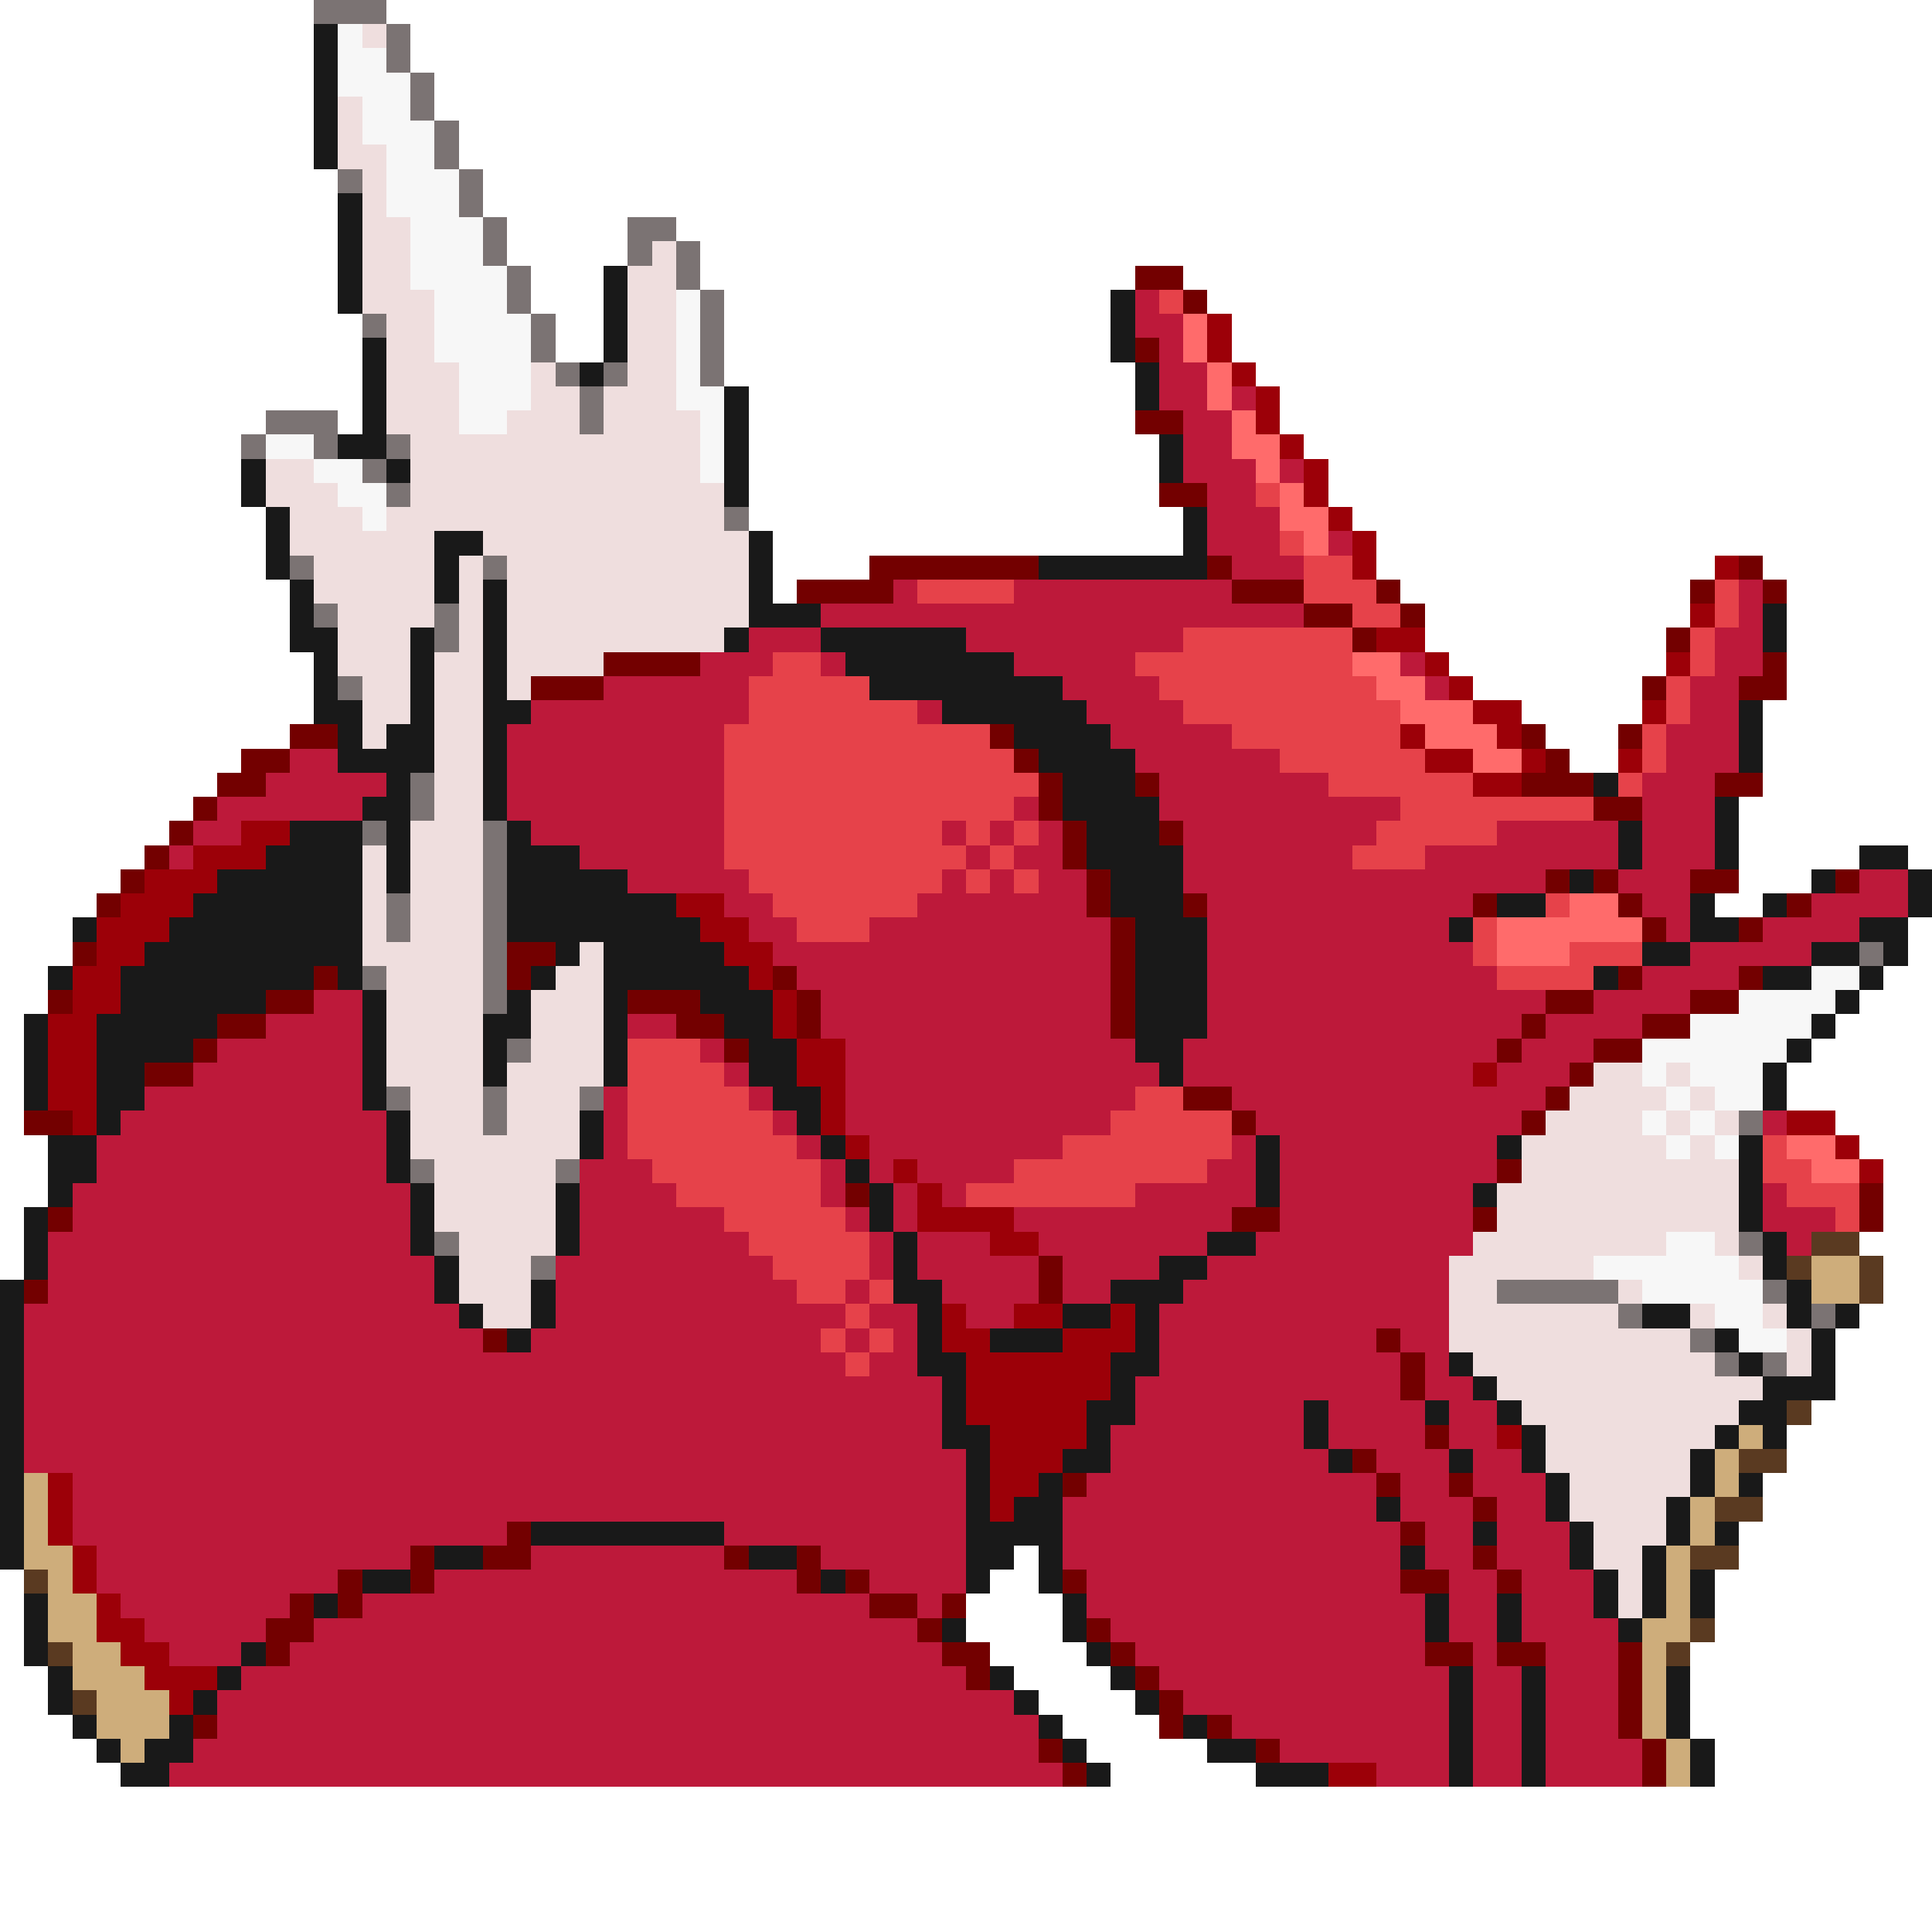 <svg xmlns="http://www.w3.org/2000/svg" viewBox="0 -0.5 80 80" shape-rendering="crispEdges">
<path stroke="#7b7373" d="M13 0h3M16 1h1M16 2h1M17 3h1M17 4h1M18 5h1M18 6h1M14 7h1M19 7h1M19 8h1M20 9h1M26 9h2M20 10h1M26 10h1M28 10h1M21 11h1M28 11h1M21 12h1M29 12h1M15 13h1M22 13h1M29 13h1M22 14h1M29 14h1M23 15h1M25 15h1M29 15h1M24 16h1M11 17h3M24 17h1M10 18h1M13 18h1M16 18h1M15 19h1M16 20h1M30 21h1M12 23h1M20 23h1M13 25h1M18 25h1M18 26h1M14 28h1M17 32h1M17 33h1M15 34h1M20 34h1M20 35h1M20 36h1M16 37h1M20 37h1M16 38h1M20 38h1M20 39h1M77 39h1M15 40h1M20 40h1M20 41h1M21 43h1M16 45h1M20 45h1M24 45h1M20 46h1M72 46h1M17 48h1M23 48h1M18 51h1M72 51h1M22 52h1M62 53h5M73 53h1M67 54h1M75 54h1M70 55h1M71 56h1M73 56h1" />
<path stroke="#191919" d="M13 1h1M13 2h1M13 3h1M13 4h1M13 5h1M13 6h1M14 8h1M14 9h1M14 10h1M14 11h1M25 11h1M14 12h1M25 12h1M46 12h1M25 13h1M46 13h1M15 14h1M25 14h1M46 14h1M15 15h1M24 15h1M47 15h1M15 16h1M30 16h1M47 16h1M15 17h1M30 17h1M14 18h2M30 18h1M48 18h1M10 19h1M16 19h1M30 19h1M48 19h1M10 20h1M30 20h1M11 21h1M49 21h1M11 22h1M18 22h2M31 22h1M49 22h1M11 23h1M18 23h1M31 23h1M43 23h7M12 24h1M18 24h1M20 24h1M31 24h1M12 25h1M20 25h1M31 25h3M73 25h1M12 26h2M17 26h1M20 26h1M30 26h1M34 26h6M73 26h1M13 27h1M17 27h1M20 27h1M35 27h7M13 28h1M17 28h1M20 28h1M36 28h8M13 29h2M17 29h1M20 29h2M39 29h6M72 29h1M14 30h1M16 30h2M20 30h1M42 30h4M72 30h1M14 31h4M20 31h1M43 31h4M72 31h1M16 32h1M20 32h1M44 32h3M66 32h1M15 33h2M20 33h1M44 33h4M71 33h1M12 34h3M16 34h1M21 34h1M45 34h3M67 34h1M71 34h1M11 35h4M16 35h1M21 35h3M45 35h4M67 35h1M71 35h1M77 35h2M9 36h6M16 36h1M21 36h5M46 36h3M65 36h1M75 36h1M79 36h1M8 37h7M21 37h7M46 37h3M62 37h2M70 37h1M73 37h1M79 37h1M3 38h1M7 38h8M21 38h8M47 38h3M60 38h1M70 38h2M77 38h2M6 39h9M23 39h1M25 39h5M47 39h3M68 39h2M75 39h2M78 39h1M2 40h1M5 40h8M14 40h1M22 40h1M25 40h6M47 40h3M66 40h1M73 40h2M77 40h1M5 41h6M15 41h1M21 41h1M25 41h1M29 41h3M47 41h3M76 41h1M1 42h1M4 42h5M15 42h1M20 42h2M25 42h1M30 42h2M47 42h3M75 42h1M1 43h1M4 43h4M15 43h1M20 43h1M25 43h1M31 43h2M47 43h2M74 43h1M1 44h1M4 44h2M15 44h1M20 44h1M25 44h1M31 44h2M48 44h1M73 44h1M1 45h1M4 45h2M15 45h1M32 45h2M73 45h1M4 46h1M16 46h1M24 46h1M33 46h1M2 47h2M16 47h1M24 47h1M34 47h1M52 47h1M62 47h1M72 47h1M2 48h2M16 48h1M35 48h1M52 48h1M72 48h1M2 49h1M17 49h1M23 49h1M36 49h1M52 49h1M61 49h1M72 49h1M1 50h1M17 50h1M23 50h1M36 50h1M72 50h1M1 51h1M17 51h1M23 51h1M37 51h1M50 51h2M73 51h1M1 52h1M18 52h1M37 52h1M48 52h2M73 52h1M0 53h1M18 53h1M22 53h1M37 53h2M46 53h3M74 53h1M0 54h1M19 54h1M22 54h1M38 54h1M44 54h2M47 54h1M68 54h2M74 54h1M76 54h1M0 55h1M21 55h1M38 55h1M41 55h3M47 55h1M71 55h1M75 55h1M0 56h1M38 56h2M46 56h2M60 56h1M72 56h1M75 56h1M0 57h1M39 57h1M46 57h1M61 57h1M73 57h3M0 58h1M39 58h1M45 58h2M54 58h1M59 58h1M62 58h1M72 58h2M0 59h1M39 59h2M45 59h1M54 59h1M63 59h1M71 59h1M73 59h1M0 60h1M40 60h1M44 60h2M55 60h1M60 60h1M63 60h1M70 60h1M0 61h1M40 61h1M43 61h1M64 61h1M70 61h1M72 61h1M0 62h1M40 62h1M42 62h2M57 62h1M64 62h1M69 62h1M0 63h1M22 63h8M40 63h4M61 63h1M65 63h1M69 63h1M71 63h1M0 64h1M18 64h2M31 64h2M40 64h2M43 64h1M58 64h1M65 64h1M68 64h1M15 65h2M34 65h1M40 65h1M43 65h1M66 65h1M68 65h1M70 65h1M1 66h1M13 66h1M44 66h1M59 66h1M62 66h1M66 66h1M68 66h1M70 66h1M1 67h1M39 67h1M44 67h1M59 67h1M62 67h1M67 67h1M1 68h1M10 68h1M45 68h1M2 69h1M9 69h1M41 69h1M46 69h1M60 69h1M63 69h1M69 69h1M2 70h1M8 70h1M42 70h1M47 70h1M60 70h1M63 70h1M69 70h1M3 71h1M7 71h1M43 71h1M49 71h1M60 71h1M63 71h1M69 71h1M4 72h1M6 72h2M44 72h1M50 72h2M60 72h1M63 72h1M70 72h1M5 73h2M45 73h1M52 73h3M60 73h1M63 73h1M70 73h1" />
<path stroke="#f7f7f7" d="M14 1h1M14 2h2M14 3h3M15 4h2M15 5h3M16 6h2M16 7h3M16 8h3M17 9h3M17 10h3M17 11h4M18 12h3M28 12h1M18 13h4M28 13h1M18 14h4M28 14h1M19 15h3M28 15h1M19 16h3M28 16h2M19 17h2M29 17h1M11 18h2M29 18h1M13 19h2M29 19h1M14 20h2M15 21h1M75 40h2M72 41h4M70 42h5M68 43h6M68 44h1M70 44h3M69 45h1M71 45h2M68 46h1M70 46h1M69 47h1M71 47h1M69 51h2M66 52h6M68 53h5M71 54h2M72 55h2" />
<path stroke="#efdede" d="M15 1h1M14 4h1M14 5h1M14 6h2M15 7h1M15 8h1M15 9h2M15 10h2M27 10h1M15 11h2M26 11h2M15 12h3M26 12h2M16 13h2M26 13h2M16 14h2M26 14h2M16 15h3M22 15h1M26 15h2M16 16h3M22 16h2M25 16h3M16 17h3M21 17h3M25 17h4M17 18h12M11 19h2M17 19h12M11 20h3M17 20h13M12 21h3M16 21h14M12 22h6M20 22h11M13 23h5M19 23h1M21 23h10M13 24h5M19 24h1M21 24h10M14 25h4M19 25h1M21 25h10M14 26h3M19 26h1M21 26h9M14 27h3M18 27h2M21 27h4M15 28h2M18 28h2M21 28h1M15 29h2M18 29h2M15 30h1M18 30h2M18 31h2M18 32h2M18 33h2M17 34h3M15 35h1M17 35h3M15 36h1M17 36h3M15 37h1M17 37h3M15 38h1M17 38h3M15 39h5M24 39h1M16 40h4M23 40h2M16 41h4M22 41h3M16 42h4M22 42h3M16 43h4M22 43h3M16 44h4M21 44h4M66 44h2M69 44h1M17 45h3M21 45h3M65 45h4M70 45h1M17 46h3M21 46h3M64 46h4M69 46h1M71 46h1M17 47h7M63 47h6M70 47h1M18 48h5M63 48h9M18 49h5M62 49h10M18 50h5M62 50h10M19 51h4M61 51h8M71 51h1M19 52h3M60 52h6M72 52h1M19 53h3M60 53h2M67 53h1M20 54h2M60 54h7M70 54h1M73 54h1M60 55h10M74 55h1M61 56h10M74 56h1M62 57h11M63 58h9M64 59h7M64 60h6M65 61h5M65 62h4M66 63h3M66 64h2M67 65h1M67 66h1" />
<path stroke="#730000" d="M47 11h2M49 12h1M47 14h1M47 17h2M48 20h2M36 23h7M50 23h1M72 23h1M33 24h4M51 24h3M57 24h1M70 24h1M73 24h1M54 25h2M58 25h1M56 26h1M69 26h1M25 27h4M73 27h1M22 28h3M68 28h1M72 28h2M12 30h2M41 30h1M63 30h1M67 30h1M10 31h2M42 31h1M64 31h1M9 32h2M43 32h1M47 32h1M63 32h3M71 32h2M8 33h1M43 33h1M66 33h2M7 34h1M44 34h1M48 34h1M6 35h1M44 35h1M5 36h1M45 36h1M64 36h1M66 36h1M70 36h2M76 36h1M4 37h1M45 37h1M49 37h1M61 37h1M67 37h1M74 37h1M46 38h1M68 38h1M72 38h1M3 39h1M21 39h2M46 39h1M13 40h1M21 40h1M32 40h1M46 40h1M67 40h1M72 40h1M2 41h1M11 41h2M26 41h3M33 41h1M46 41h1M64 41h2M70 41h2M9 42h2M28 42h2M33 42h1M46 42h1M63 42h1M68 42h2M8 43h1M30 43h1M62 43h1M66 43h2M6 44h2M65 44h1M49 45h2M64 45h1M1 46h2M51 46h1M63 46h1M62 48h1M35 49h1M77 49h1M2 50h1M51 50h2M61 50h1M77 50h1M43 52h1M1 53h1M43 53h1M20 55h1M57 55h1M58 56h1M58 57h1M59 59h1M56 60h1M44 61h1M57 61h1M60 61h1M61 62h1M21 63h1M58 63h1M17 64h1M20 64h2M30 64h1M33 64h1M61 64h1M14 65h1M17 65h1M33 65h1M35 65h1M44 65h1M58 65h2M62 65h1M12 66h1M14 66h1M36 66h2M39 66h1M11 67h2M38 67h1M45 67h1M11 68h1M39 68h2M46 68h1M59 68h2M62 68h2M67 68h1M40 69h1M47 69h1M67 69h1M48 70h1M67 70h1M8 71h1M48 71h1M50 71h1M67 71h1M43 72h1M52 72h1M68 72h1M44 73h1M68 73h1" />
<path stroke="#bd193a" d="M47 12h1M47 13h2M48 14h1M48 15h2M48 16h2M51 16h1M49 17h2M49 18h2M49 19h3M53 19h1M50 20h2M50 21h3M50 22h3M55 22h1M51 23h3M37 24h1M42 24h9M72 24h1M34 25h20M72 25h1M31 26h3M40 26h9M71 26h2M29 27h3M34 27h1M42 27h5M58 27h1M71 27h2M25 28h6M44 28h4M59 28h1M70 28h2M22 29h9M38 29h1M45 29h4M70 29h2M21 30h9M46 30h5M69 30h3M12 31h2M21 31h9M47 31h6M69 31h3M11 32h5M21 32h9M48 32h7M68 32h3M9 33h6M21 33h9M42 33h1M48 33h10M68 33h3M8 34h2M22 34h8M39 34h1M41 34h1M43 34h1M49 34h8M62 34h5M68 34h3M7 35h1M24 35h6M40 35h1M42 35h2M49 35h7M59 35h8M68 35h3M26 36h5M39 36h1M41 36h1M43 36h2M49 36h15M67 36h3M77 36h2M30 37h2M38 37h7M50 37h11M68 37h2M75 37h4M31 38h2M36 38h10M50 38h10M69 38h1M73 38h4M32 39h14M50 39h11M70 39h5M33 40h13M50 40h12M68 40h4M13 41h2M34 41h12M50 41h14M66 41h4M11 42h4M26 42h2M34 42h12M50 42h13M64 42h4M9 43h6M29 43h1M35 43h12M49 43h13M63 43h3M8 44h7M30 44h1M35 44h13M49 44h12M62 44h3M6 45h9M25 45h1M31 45h1M35 45h12M51 45h13M5 46h11M25 46h1M32 46h1M35 46h11M52 46h11M73 46h1M4 47h12M25 47h1M33 47h1M36 47h8M51 47h1M53 47h9M4 48h12M24 48h3M34 48h1M36 48h1M38 48h4M50 48h2M53 48h9M3 49h14M24 49h4M34 49h1M37 49h1M39 49h1M47 49h5M53 49h8M73 49h1M3 50h14M24 50h6M35 50h1M37 50h1M42 50h9M53 50h8M73 50h3M2 51h15M24 51h7M36 51h1M38 51h3M43 51h7M52 51h9M74 51h1M2 52h16M23 52h9M36 52h1M38 52h5M44 52h4M50 52h10M2 53h16M23 53h10M35 53h1M39 53h4M44 53h2M49 53h11M1 54h18M23 54h12M36 54h2M40 54h2M48 54h12M1 55h19M22 55h12M35 55h1M37 55h1M48 55h9M58 55h2M1 56h34M36 56h2M48 56h10M59 56h1M1 57h38M47 57h11M59 57h2M1 58h38M47 58h7M55 58h4M60 58h2M1 59h38M46 59h8M55 59h4M60 59h2M1 60h39M46 60h9M57 60h3M61 60h2M3 61h37M45 61h12M58 61h2M61 61h3M3 62h37M44 62h13M58 62h3M62 62h2M3 63h18M30 63h10M44 63h14M59 63h2M62 63h3M4 64h13M22 64h8M34 64h6M44 64h14M59 64h2M62 64h3M4 65h10M18 65h15M36 65h4M45 65h13M60 65h2M63 65h3M5 66h7M15 66h21M38 66h1M45 66h14M60 66h2M63 66h3M6 67h5M13 67h25M46 67h13M60 67h2M63 67h4M7 68h3M12 68h27M47 68h12M61 68h1M64 68h3M10 69h30M48 69h12M61 69h2M64 69h3M9 70h33M49 70h11M61 70h2M64 70h3M9 71h34M51 71h9M61 71h2M64 71h3M8 72h35M53 72h7M61 72h2M64 72h4M7 73h37M57 73h3M61 73h2M64 73h4" />
<path stroke="#e6424a" d="M48 12h1M52 20h1M53 22h1M54 23h2M38 24h4M54 24h3M71 24h1M56 25h2M71 25h1M49 26h7M70 26h1M32 27h2M47 27h9M70 27h1M31 28h5M48 28h9M69 28h1M31 29h7M49 29h9M69 29h1M30 30h11M51 30h7M68 30h1M30 31h12M53 31h6M68 31h1M30 32h13M55 32h6M67 32h1M30 33h12M58 33h8M30 34h9M40 34h1M42 34h1M57 34h5M30 35h10M41 35h1M56 35h3M31 36h8M40 36h1M42 36h1M32 37h6M64 37h1M33 38h3M61 38h1M61 39h1M65 39h3M62 40h4M26 43h3M26 44h4M26 45h5M47 45h2M26 46h6M46 46h5M26 47h7M44 47h7M73 47h1M27 48h7M42 48h8M73 48h2M28 49h6M40 49h7M74 49h3M30 50h5M76 50h1M31 51h5M32 52h4M33 53h2M36 53h1M35 54h1M34 55h1M36 55h1M35 56h1" />
<path stroke="#ff6b6b" d="M49 13h1M49 14h1M50 15h1M50 16h1M51 17h1M51 18h2M52 19h1M53 20h1M53 21h2M54 22h1M56 27h2M57 28h2M58 29h3M59 30h3M61 31h2M65 37h2M62 38h6M62 39h3M74 47h2M75 48h2" />
<path stroke="#9c0008" d="M50 13h1M50 14h1M51 15h1M52 16h1M52 17h1M53 18h1M54 19h1M54 20h1M55 21h1M56 22h1M56 23h1M71 23h1M70 25h1M57 26h2M59 27h1M69 27h1M60 28h1M61 29h2M68 29h1M58 30h1M62 30h1M59 31h2M63 31h1M67 31h1M61 32h2M10 34h2M8 35h3M6 36h3M5 37h3M28 37h2M4 38h3M29 38h2M4 39h2M30 39h2M3 40h2M31 40h1M3 41h2M32 41h1M2 42h2M32 42h1M2 43h2M33 43h2M2 44h2M33 44h2M61 44h1M2 45h2M34 45h1M3 46h1M34 46h1M74 46h2M35 47h1M76 47h1M37 48h1M77 48h1M38 49h1M38 50h4M41 51h2M39 54h1M42 54h2M46 54h1M39 55h2M44 55h3M40 56h6M40 57h6M40 58h5M41 59h4M62 59h1M41 60h3M2 61h1M41 61h2M2 62h1M41 62h1M2 63h1M3 64h1M3 65h1M4 66h1M4 67h2M5 68h2M6 69h3M7 70h1M55 73h2" />
<path stroke="#5a3a21" d="M75 51h2M74 52h1M77 52h1M77 53h1M74 58h1M72 60h2M71 62h2M70 64h2M1 65h1M70 67h1M2 68h1M69 68h1M3 70h1" />
<path stroke="#cead7b" d="M75 52h2M75 53h2M72 59h1M71 60h1M1 61h1M71 61h1M1 62h1M70 62h1M1 63h1M70 63h1M1 64h2M69 64h1M2 65h1M69 65h1M2 66h2M69 66h1M2 67h2M68 67h2M3 68h2M68 68h1M3 69h3M68 69h1M4 70h3M68 70h1M4 71h3M68 71h1M5 72h1M69 72h1M69 73h1" />
</svg>